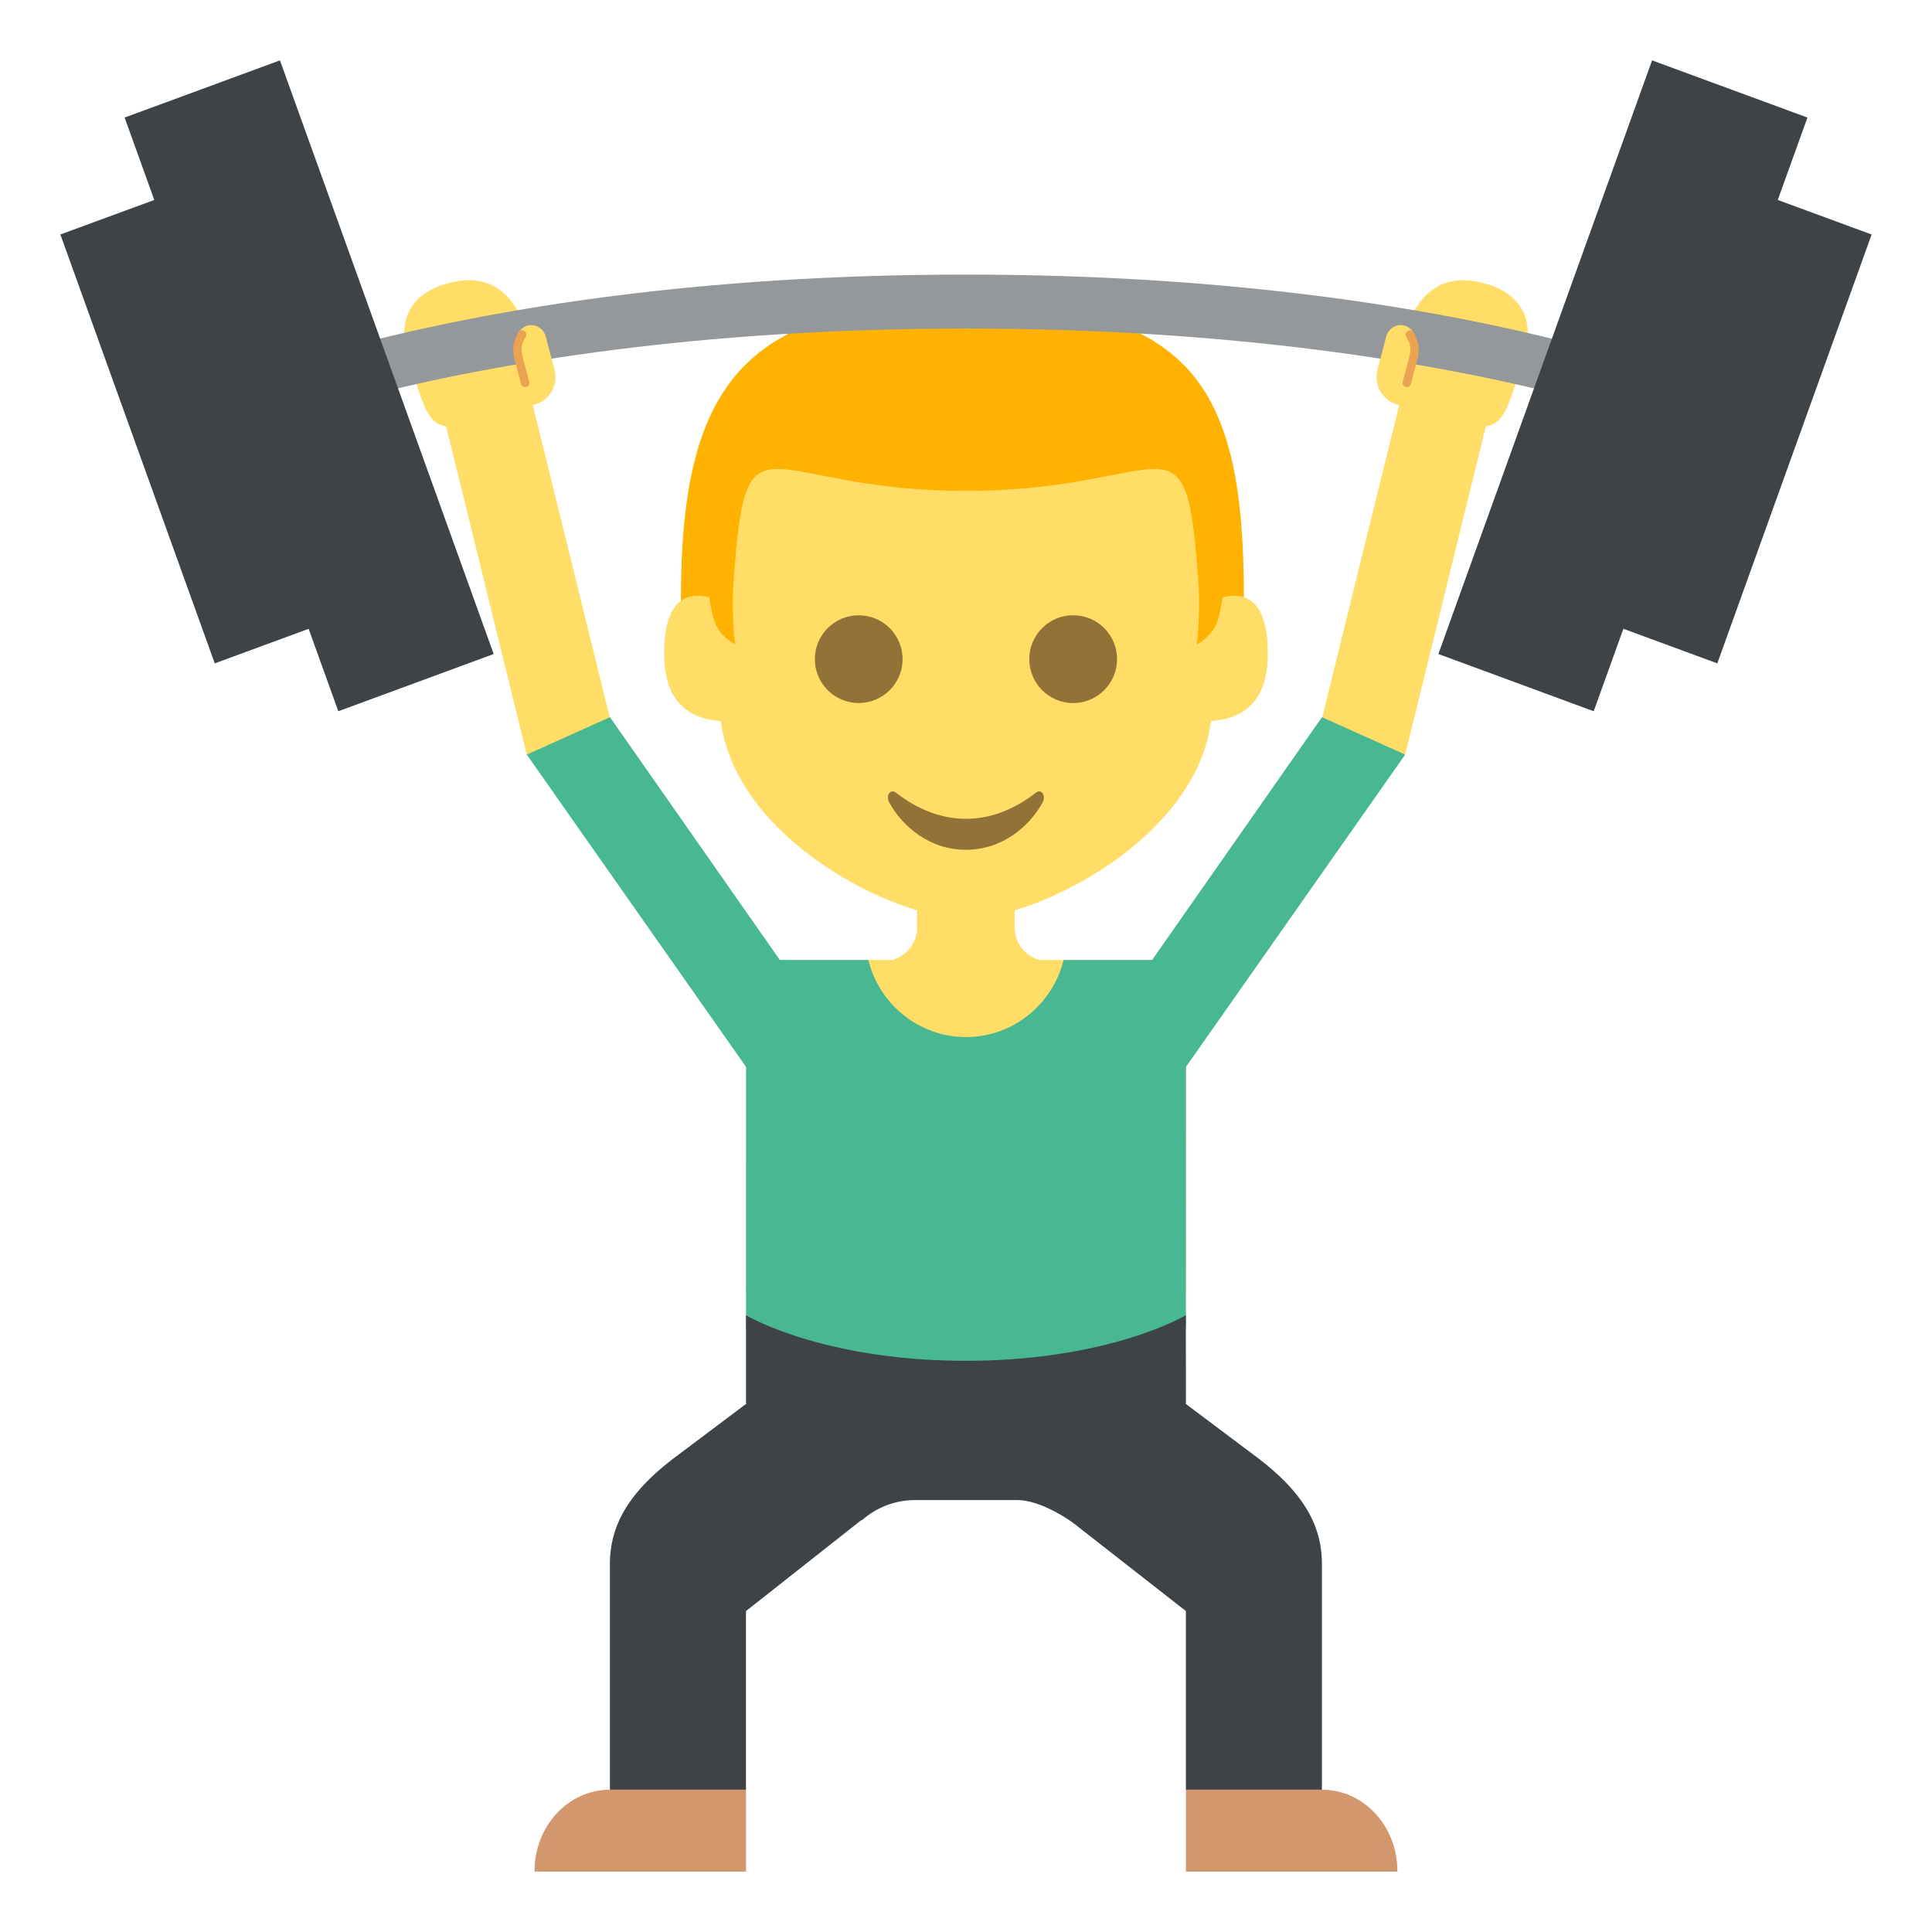 <!--
  - Copyright (c) 2022 船山信息 chuanshaninfo.com
  - The project is licensed under Mulan PubL v2.
  - You can use this software according to the terms and conditions of the Mulan
  - PubL v2. You may obtain a copy of Mulan PubL v2 at:
  -          http://license.coscl.org.cn/MulanPubL-2.0
  - THIS SOFTWARE IS PROVIDED ON AN "AS IS" BASIS, WITHOUT WARRANTIES OF ANY KIND,
  - EITHER EXPRESS OR IMPLIED, INCLUDING BUT NOT LIMITED TO NON-INFRINGEMENT,
  - MERCHANTABILITY OR FIT FOR A PARTICULAR PURPOSE.
  - See the Mulan PubL v2 for more details.
  -->

<svg xmlns="http://www.w3.org/2000/svg" width="64" height="64" viewBox="0 0 64 64"><path fill="#FFB300" d="M22.555 19.904l.975 1.781h16.937l.738-1.901c0-6.814-1.586-9.702-9.126-9.772-7.619-.07-9.524 2.954-9.524 9.892z"/><path fill="#FFDD67" d="M40.501 19.789c-.061.394-.141.764-.252.974-.2.374-.606.587-.606.587s.109-.762.07-1.826c-.425-6.28-.792-3.263-7.715-3.263-6.92 0-7.289-3.017-7.715 3.255-.039 1.069.07 1.834.07 1.834s-.408-.213-.606-.587c-.111-.21-.192-.58-.251-.974-.654-.171-1.497-.027-1.497 1.858 0 1.172.43 2.136 1.879 2.24.51 3.927 5.764 6.549 8.12 6.549 2.354 0 7.61-2.622 8.12-6.549 1.45-.104 1.881-1.068 1.881-2.24 0-1.885-.845-2.029-1.498-1.858z"/><circle fill="#937237" cx="28.446" cy="21.835" r="1.453"/><circle fill="#937237" cx="35.55" cy="21.835" r="1.454"/><path fill="#937237" d="M34.319 26.256c-1.495 1.162-3.155 1.155-4.643 0-.18-.139-.342.103-.219.325.453.83 1.368 1.57 2.539 1.57 1.172 0 2.089-.74 2.542-1.57.122-.223-.04-.464-.219-.325z"/><path fill="#FFDD67" d="M30.38 29.87v.856c0 .519-.351.938-.819 1.074h-4.845l-.003 11.05s2.514 1.408 7.287 1.408c4.767 0 7.284-1.408 7.284-1.408l.002-11.049h-4.854a1.12 1.12 0 0 1-.82-1.074v-.857H30.38z"/><g fill="#FFDD67"><path d="M49.234 9.403c-1.657-.486-2.328.599-2.653 1.482a.934.934 0 0 0-.744.666l-.197.677a.938.938 0 0 0 .63 1.167l.08.023-2.693 10.928 2.892.65 2.673-10.879c.6-.068.78-.683 1.276-2.381.526-1.809-.989-2.253-1.264-2.333zM17.729 13.396a.938.938 0 0 0 .63-1.167l-.197-.677a.935.935 0 0 0-.743-.666c-.326-.884-.995-1.969-2.652-1.482-.274.08-1.79.523-1.263 2.334.494 1.698.677 2.313 1.274 2.381l2.673 10.879 2.892-.65L17.65 13.42l.079-.024z"/></g><path fill="#94989B" d="M5.484 15.376v-1.789s8.771-4.491 26.507-4.491c17.739 0 26.515 4.491 26.515 4.491v1.789s-8.775-4.492-26.515-4.492c-17.736 0-26.507 4.492-26.507 4.492z"/><path fill="#FFDD67" d="M46.868 11.4a.5.5 0 0 0-.345-.615.5.5 0 0 0-.604.367l-.305 1.16.949.247.305-1.159z"/><path fill="#EBA352" d="M46.582 11.149c.077.14.131.242.134.395.008.144-.03.281-.067.421-.063.229-.123.456-.184.686-.047.175.224.246.27.07.063-.234.127-.469.188-.703.044-.163.081-.327.071-.496-.007-.188-.082-.352-.17-.514-.084-.158-.326-.016-.242.141z"/><g><path fill="#FFDD67" d="M17.13 11.4a.5.5 0 0 1 .345-.615.5.5 0 0 1 .604.367l.305 1.16-.949.247-.305-1.159z"/><path fill="#EBA352" d="M17.416 11.149c-.077.14-.131.242-.134.395-.008.144.031.281.067.421.063.229.123.456.184.686.047.175-.224.246-.27.07a182.72 182.72 0 0 1-.188-.703 1.551 1.551 0 0 1-.071-.496c.007-.188.082-.352.17-.514.084-.158.326-.016.242.141z"/></g><g><path fill="#428BC1" d="M24.713 42.421v1.556-1.556z"/></g><g><path fill="#3E4347" d="M56.888 21.975l-3.719-1.369L58.283 6.4 62 7.768z"/><path fill="#3E4347" d="M52.793 23.561l-5.145-1.896L54.727 2l5.147 1.894z"/><g><path fill="#3E4347" d="M7.114 21.975l3.719-1.369L5.719 6.4 2 7.768z"/><path fill="#3E4347" d="M11.207 23.561l5.147-1.896L9.274 2 4.128 3.894z"/></g></g><path fill="#47B892" d="M46.548 24.997l-2.756-1.24-5.627 8.044h-2.932c-.362 1.465-1.672 2.553-3.233 2.553s-2.875-1.088-3.235-2.553h-2.932l-5.627-8.044-2.756 1.24 7.266 10.348-.003 8.632s2.514 1.408 7.287 1.408c4.767 0 7.284-1.408 7.284-1.408l.002-8.635 7.262-10.345z"/><g><path fill="#D3976E" d="M20.197 59.287c-1.375 0-2.49 1.209-2.49 2.701V62h7.006v-2.713h-4.516zM43.801 59.287c1.377 0 2.49 1.209 2.49 2.701V62h-7.005v-2.713h4.515z"/><path fill="#F2B200" d="M24.713 41.898v1.67-1.67z"/><path fill="#3E4347" d="M41.651 48.285l-2.392-1.796h.026l-.002-2.921s-2.518 1.51-7.284 1.51c-4.773 0-7.287-1.51-7.287-1.51v2.921h.025l-2.39 1.796c-1.531 1.161-2.143 2.248-2.143 3.532v7.47h4.507v-5.918l3.817-3.009h.025a2.655 2.655 0 0 1 1.751-.668h3.385c.866 0 1.892.78 1.892.78l3.703 2.896v5.918h4.506v-7.47c.002-1.283-.609-2.37-2.139-3.531z"/></g></svg>